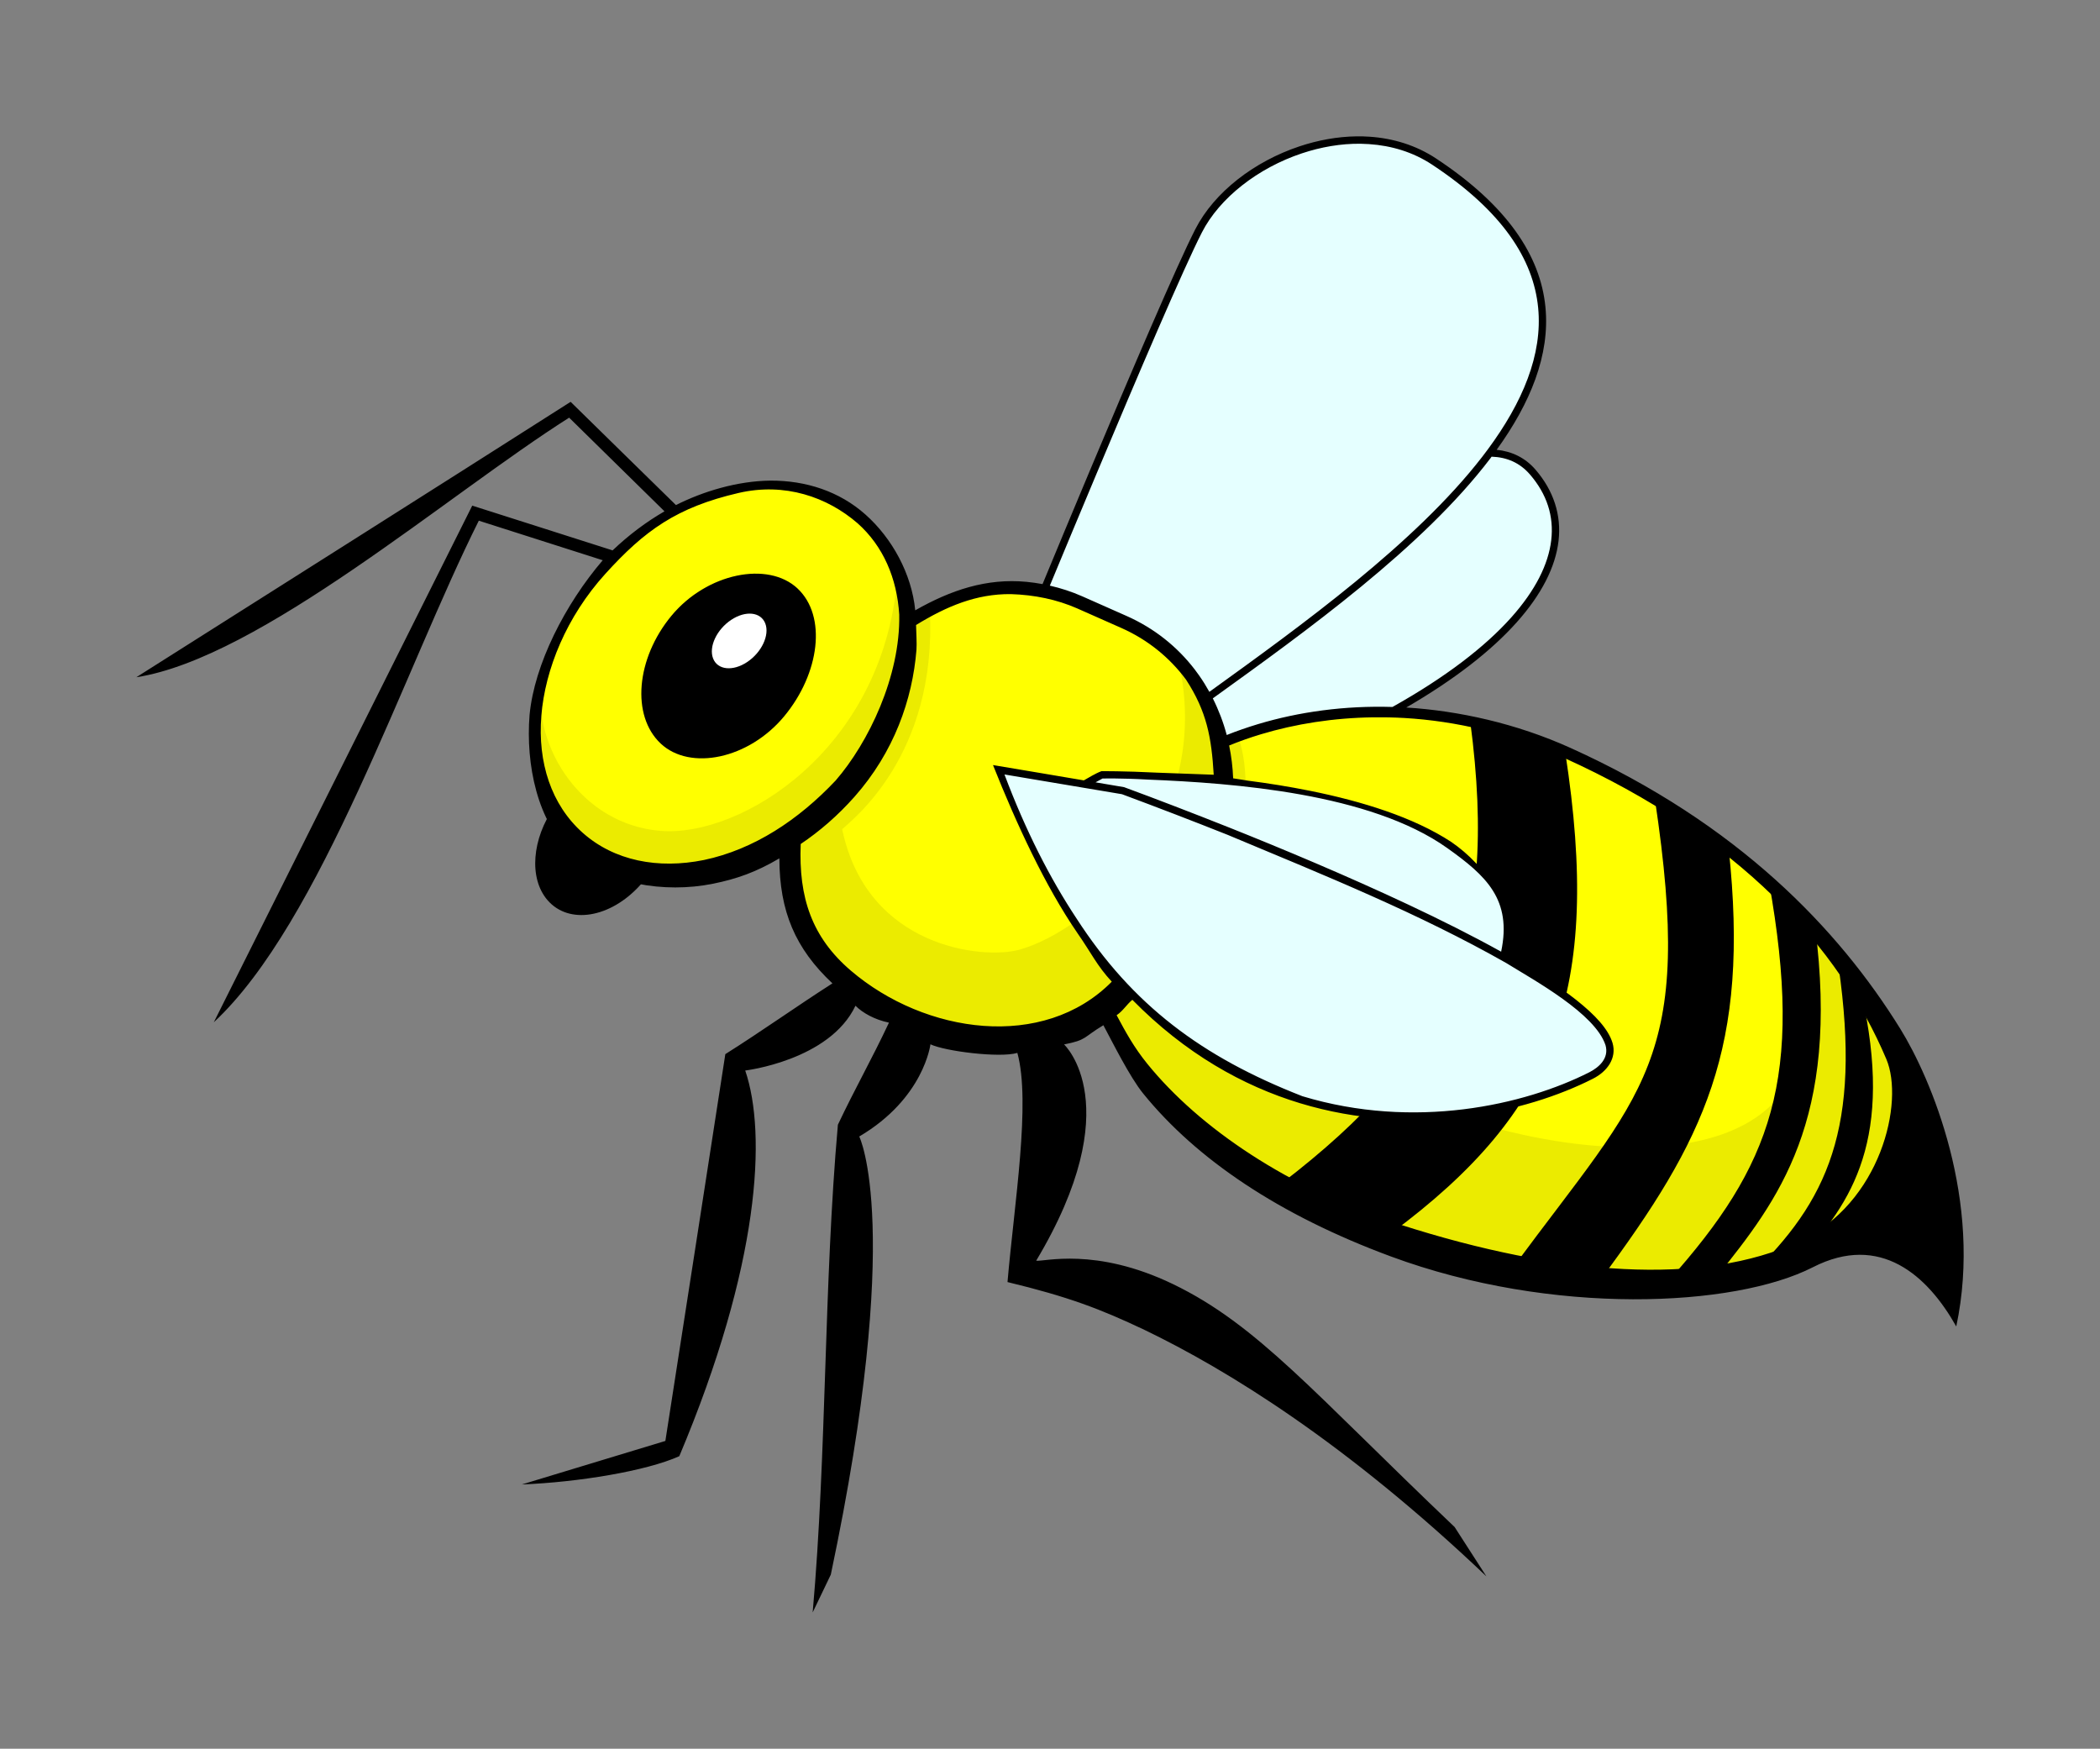 <?xml version="1.0" encoding="UTF-8" standalone="no"?>
<!-- Created with Inkscape (http://www.inkscape.org/) -->

<svg
   width="385.102"
   height="320.666"
   id="svg3073"
   version="1.1"
   inkscape:version="1.1 (c68e22c387, 2021-05-23)"
   sodipodi:docname="bee.svg"
   xmlns:inkscape="http://www.inkscape.org/namespaces/inkscape"
   xmlns:sodipodi="http://sodipodi.sourceforge.net/DTD/sodipodi-0.dtd"
   xmlns="http://www.w3.org/2000/svg"
   xmlns:svg="http://www.w3.org/2000/svg"
   xmlns:rdf="http://www.w3.org/1999/02/22-rdf-syntax-ns#"
   xmlns:cc="http://creativecommons.org/ns#"
   xmlns:dc="http://purl.org/dc/elements/1.1/">
  <rect width="100%" height="100%" fill="#808080" stroke="none"/>
  <defs
     id="defs3075" />
  <sodipodi:namedview
     id="base"
     pagecolor="#ffffff"
     bordercolor="#666666"
     borderopacity="1.0"
     inkscape:pageopacity="0.0"
     inkscape:pageshadow="2"
     inkscape:zoom="1.0143903"
     inkscape:cx="251.87544"
     inkscape:cy="296.23706"
     inkscape:document-units="px"
     inkscape:current-layer="layer1"
     showgrid="false"
     fit-margin-top="25"
     fit-margin-left="25"
     fit-margin-right="25"
     fit-margin-bottom="25"
     inkscape:window-width="1738"
     inkscape:window-height="1081"
     inkscape:window-x="745"
     inkscape:window-y="273"
     inkscape:window-maximized="0"
     inkscape:object-paths="true"
     inkscape:pagecheckerboard="0"
     width="350px" />
  <g
     inkscape:label="colour"
     inkscape:groupmode="layer"
     id="layer1"
     transform="translate(-643.014,1271.456)"
     style="display:inline">
    <path
       style="display:inline;fill:#000000;fill-opacity:1;fill-rule:evenodd;stroke:none;stroke-width:0.6"
       d="m 744.643,-1123.478 c -4.058,5.806 -4.702,13.047 -1.225,17.082 3.899,4.526 11.505,3.3 16.978,-2.742 0.868,-0.958 1.627,-1.975 2.28,-3.034 -5.073,-0.531 -9.74,-2.418 -13.511,-5.766 -1.821,-1.617 -3.323,-3.483 -4.523,-5.54 z"
       id="path3782"
       inkscape:connector-curvature="0" />
    <path
       style="fill:#e5ffff;fill-opacity:1;stroke:none;stroke-width:0.6"
       d="m 891.756,-1245.775 c -11.895,0.168 -24.209,7.386 -28.944,16.649 -4.881,9.548 -20.252,46.375 -28.398,66.047 2.236,0.449 4.444,1.13 6.595,2.082 l 8.112,3.59 c 9.468,4.19 15.742,12.467 17.968,22.142 8.904,-3.773 19.552,-5.902 30.941,-5.597 28.549,-15.786 35.978,-32.514 26.07,-44.01 -2.065,-2.396 -4.758,-3.473 -7.905,-3.505 13.232,-17.73 15.556,-36.464 -10.194,-53.46 -4.271,-2.819 -9.224,-4.009 -14.246,-3.938 z"
       id="path3814"
       inkscape:connector-curvature="0" />
    <path
       style="fill:#ffff00;fill-opacity:1;fill-rule:evenodd;stroke:none;stroke-width:0.6"
       d="m 784.281,-1182.243 c -10.504,0.054 -22.232,5.528 -31.177,15.603 -14.312,16.119 -16.078,37.924 -3.938,48.702 9.5,8.435 24.697,7.614 37.716,-0.867 -0.745,13.714 6.21,26.55 18.815,32.129 l 8.112,3.59 c 10.52,4.655 22.439,3.132 32.072,-3.015 7.946,15.711 26.188,31.052 52.339,40.712 29.325,10.833 60.586,11.571 78.249,2.704 6.851,-3.439 17.446,-1.211 25.091,13.247 3.566,-29.513 -10.27,-76.345 -71.493,-103.999 -22.713,-10.259 -46.008,-9.018 -62.976,-1.828 -2.226,-9.674 -8.5,-17.952 -17.968,-22.142 l -8.112,-3.59 c -10.486,-4.641 -22.361,-3.149 -31.978,2.949 -0.277,-7.213 -2.918,-13.724 -8.037,-18.269 -4.552,-4.042 -10.412,-5.959 -16.714,-5.926 z"
       id="path3786"
       inkscape:connector-curvature="0" />
    <path
       style="fill:#000000;fill-opacity:1;fill-rule:evenodd;stroke:none;stroke-width:0.6"
       d="m 786.843,-1140.138 c -6.493,7.852 -17.263,10.101 -22.673,5.023 -5.41,-5.078 -4.533,-15.559 1.96,-23.411 6.493,-7.852 17.727,-10.101 23.137,-5.023 5.41,5.077 4.069,15.559 -2.424,23.411 z"
       id="path3778"
       inkscape:connector-curvature="0"
       sodipodi:nodetypes="sssss" />
    <path
       style="fill:#ffffff;fill-opacity:1;fill-rule:evenodd;stroke:none;stroke-width:0.6"
       d="m 780.046,-1150.069 c -2.645,1.767 -5.451,1.473 -6.268,-0.657 -0.817,-2.13 0.665,-5.289 3.31,-7.056 2.645,-1.767 5.451,-1.473 6.268,0.656 0.817,2.13 -0.665,5.289 -3.31,7.057 z"
       id="path3780"
       inkscape:connector-curvature="0" />
    <path
       id="path3968"
       d="m 742.205,-1146.345 c -2.698,11.046 -0.482,21.799 6.961,28.406 9.5,8.435 24.697,7.614 37.716,-0.867 -0.745,13.714 6.21,26.55 18.815,32.129 l 8.112,3.59 c 10.52,4.655 22.439,3.132 32.072,-3.015 7.946,15.711 26.188,31.052 52.339,40.712 29.325,10.833 60.586,11.571 78.249,2.704 6.851,-3.439 40.784,-17.901 -6.588,-64.879 14.918,41.237 -10.518,48.243 -34.535,46.197 -17.832,-1.52 -47.915,-9.578 -72.891,-35.806 5.235,-5.914 11.895,-27.143 7.62,-39.219 -1.274,0.24 -0.988,0.78 -3.918,1.127 -1.07,-4.443 -2.704,-8.651 -6.897,-14.416 6.283,29.324 -16.835,48.893 -29.314,52.377 -6.492,1.812 -27.911,-0.205 -32.493,-22.097 1.644,-1.587 17.443,-13.45 16.073,-40.14 -1.109,0.421 -3.454,2.04 -4.727,2.183 -0.074,-1.108 -1.064,-5.59 -1.26,-7.782 -2.799,31.406 -28.753,47.221 -43.357,46.046 -14.426,-1.16 -23.36,-15.114 -21.977,-27.25 z"
       style="fill:#ebeb00;fill-opacity:1;fill-rule:evenodd;stroke:none;stroke-width:0.6"
       inkscape:connector-curvature="0"
       sodipodi:nodetypes="csccccsscsccccsccccsc" />
    <path
       style="fill:#000000;fill-opacity:1;fill-rule:evenodd;stroke:none;stroke-width:0.6"
       d="m 988.702,-1084.338 c 12.768,22.033 14.034,37.674 12.857,54.895 -5.882,-11.126 -13.861,-15.943 -22.694,-14.387 10.411,-5.98 20.788,-13.223 9.837,-40.508 z"
       id="path3004" />
    <path
       style="fill:#000000;fill-opacity:1;fill-rule:evenodd;stroke:none;stroke-width:0.6"
       d="m 973.804,-1041.471 c -2.614,1.18 -6.482,2.296 -8.631,2.763 13.843,-13.771 19.468,-27.64 14.571,-58.414 1.411,1.701 2.744,3.415 4.003,5.137 6.887,27.668 -0.255,39.926 -9.943,50.514 z"
       id="path3002"
       inkscape:connector-curvature="0"
       sodipodi:nodetypes="ccccc" />
    <path
       style="fill:#000000;fill-opacity:1;fill-rule:evenodd;stroke:none;stroke-width:0.6"
       d="m 898.223,-1045.39 c -7.275,-2.688 -13.939,-5.815 -19.939,-9.267 29.701,-22.882 39.785,-43.492 34.344,-84.493 5.772,1.212 11.622,3.084 17.434,5.709 6.726,43.716 -1.747,65.727 -31.838,88.051 z"
       id="path3000" />
    <path
       style="fill:#000000;fill-opacity:1;fill-rule:evenodd;stroke:none;stroke-width:0.6"
       d="m 960.022,-1115.861 c -4.271,-3.241 -8.464,-6.106 -13.537,-9.087 7.262,48.284 -1.962,53.311 -25.956,85.834 3.443,0.63 9.765,1.752 16.083,2.193 18.966,-25.595 27.334,-42.24 23.409,-78.94 z"
       id="path2998"
       inkscape:connector-curvature="0"
       sodipodi:nodetypes="ccccc" />
    <path
       style="fill:#000000;fill-opacity:1;fill-rule:evenodd;stroke:none;stroke-width:0.6"
       d="m 975.869,-1101.547 c -2.594,-2.808 -5.413,-5.572 -8.472,-8.276 6.492,36.214 0.507,52.022 -18.339,73.16 2.792,-0.057 6.448,-0.442 8.808,-0.719 11.219,-13.989 22.59,-28.547 18.003,-64.164 z"
       id="path2994"
       inkscape:connector-curvature="0"
       sodipodi:nodetypes="ccccc" />
    <path
       style="fill:#e5ffff;fill-opacity:1;stroke:none;stroke-width:0.6"
       d="m 826.152,-1130.309 c 27.375,74.308 84.411,68.363 108.663,56.06 8.999,-4.565 -0.511,-12.931 -16.027,-21.652 0.145,-0.661 0.253,-1.359 0.32,-2.092 2.956,-32.274 -74.084,-31.375 -74.084,-31.375 l -3.119,1.715 z"
       id="path3808"
       inkscape:connector-curvature="0" />
  </g>
  <g
     inkscape:groupmode="layer"
     id="layer2"
     inkscape:label="outline"
     style="display:inline"
     transform="translate(-980.452,1188.646)">
    <path
       style="color:#000000;font-style:normal;font-variant:normal;font-weight:normal;font-stretch:normal;font-size:medium;line-height:normal;font-family:Sans;-inkscape-font-specification:Sans;text-indent:0;text-align:start;text-decoration:none;text-decoration-line:none;letter-spacing:normal;word-spacing:normal;text-transform:none;writing-mode:lr-tb;direction:ltr;baseline-shift:baseline;text-anchor:start;display:inline;overflow:visible;visibility:visible;fill:#000000;stroke:none;stroke-width:1.877px;marker:none;enable-background:accumulate"
       d="m 1229.194,-1163.643 c -3.514,0.05 -7.056,0.704 -10.43,1.828 -8.304,2.768 -15.633,8.391 -19.108,15.188 -3.408,6.667 -11.804,26.307 -19.371,44.34 -3.228,7.691 -6.185,14.799 -8.649,20.747 -0.979,-0.182 -1.955,-0.321 -2.94,-0.415 -7.316,-0.696 -13.872,1.504 -20.405,5.222 -0.655,-6.706 -4.25,-13.232 -9.151,-17.584 -4.769,-4.235 -10.889,-6.229 -17.421,-6.2 -6.099,0.073 -12.377,1.995 -17.308,4.485 -6.427,-6.322 -12.896,-12.599 -19.315,-18.929 -26.507,16.894 -53.089,33.679 -79.643,50.501 22.648,-3.506 57.104,-33.494 79.37,-47.599 l 17.487,17.176 c -3.325,1.921 -6.535,4.315 -9.516,7.161 -8.583,-2.726 -17.155,-5.486 -25.741,-8.207 -15.783,31.586 -31.592,63.159 -47.392,94.737 19.643,-18.258 34.98,-64.786 48.598,-91.977 l 22.726,7.255 c -6.877,8.024 -12.539,19.091 -13.417,28.351 -0.733,9.076 1.432,19.71 7.792,25.356 6.359,5.646 16.908,7.414 25.834,5.612 4.405,-0.889 7.92,-2.142 12.182,-4.652 0.021,9.712 2.914,16.529 9.73,22.92 -6.794,4.355 -12.814,8.674 -19.64,12.977 -3.642,23.646 -7.326,47.286 -10.995,70.928 l -26.315,7.98 c 10.301,-0.408 22.78,-2.449 28.869,-5.181 14.793,-35.116 16.048,-59.101 12.091,-70.722 0,0 15.466,-1.847 20.218,-11.878 1.323,1.324 3.524,2.556 6.14,3.098 -3.148,6.712 -6.199,12.017 -9.365,18.72 -2.598,29.28 -2.027,60.144 -4.624,89.424 l 3.327,-6.93 c 13.464,-63.886 5.214,-80.336 5.214,-80.336 11.88,-6.996 13.056,-16.907 13.056,-16.907 2.653,1.271 12.705,2.537 15.939,1.578 2.498,9.073 -0.571,27.671 -1.808,42.021 11.178,2.697 17.061,4.944 25.11,8.762 15.3,7.366 37.06,20.807 62.712,45.206 l -5.828,-9.05 c -25.815,-24.555 -36.152,-37.084 -51.671,-44.555 -14.234,-6.853 -23.684,-4.047 -25.063,-4.282 17.093,-28.576 5.112,-39.657 5.112,-39.657 4.231,-0.829 3.419,-1.246 7.21,-3.523 1.7,3.163 4.816,9.466 7.301,12.53 9.787,12.065 24.974,22.318 45.46,29.886 29.522,10.906 62.92,9.339 77.341,1.965 12.38,-6.33 21.061,1.541 26.3,10.857 4.913,-23.044 -4.644,-45.523 -10.283,-54.615 -11.28,-18.187 -29.653,-37.557 -60.485,-51.483 -9.931,-4.486 -20.501,-6.805 -30.094,-7.396 8.918,-5.175 15.627,-10.441 20.248,-15.612 4.579,-5.124 7.123,-10.167 7.679,-14.934 0.555,-4.767 -0.916,-9.234 -4.212,-13.059 -1.906,-2.212 -4.348,-3.365 -7.132,-3.656 6.159,-8.537 9.806,-17.363 8.941,-26.183 -0.918,-9.363 -6.935,-18.573 -20.05,-27.229 -3.704,-2.445 -7.894,-3.705 -12.192,-3.995 -0.806,-0.054 -1.611,-0.078 -2.421,-0.066 z m 24.789,58.736 c 2.82,0.097 5.188,1.121 7.048,3.279 3.09,3.585 4.404,7.628 3.891,12.032 -0.513,4.404 -2.889,9.199 -7.34,14.18 -4.802,5.373 -12.008,10.935 -21.774,16.404 -8.797,-0.268 -17.159,0.894 -24.657,3.147 -1.973,0.593 -3.892,1.262 -5.738,1.997 -0.62,-2.336 -1.482,-4.589 -2.553,-6.718 17.18,-12.367 38.479,-27.673 50.897,-44.01 0.078,-0.103 0.149,-0.208 0.226,-0.311 z m -1.734,0.047 c -12.243,15.82 -33.063,30.859 -50.021,43.077 -0.57,-1.026 -1.191,-2.027 -1.865,-2.987 l -0.829,-1.131 c -3.188,-4.147 -7.398,-7.544 -12.493,-9.799 l -8.103,-3.59 c -1.948,-0.862 -3.945,-1.508 -5.964,-1.969 2.407,-5.807 5.327,-12.81 8.555,-20.502 7.565,-18.026 15.998,-37.747 19.325,-44.255 3.259,-6.377 10.328,-11.841 18.335,-14.51 3.503,-1.168 7.171,-1.806 10.779,-1.762 0.515,0.01 1.033,0.031 1.545,0.066 4.096,0.275 8.062,1.456 11.551,3.759 12.907,8.519 18.585,17.36 19.456,26.24 0.844,8.607 -2.864,17.375 -9.233,25.986 z m -142.723,73.915 c -8.408,1.698 -16.427,0.148 -22.207,-4.984 -5.78,-5.132 -8.285,-12.913 -7.594,-21.463 0.691,-8.55 4.622,-18.176 11.71,-26.002 7.235,-7.988 13.121,-12.226 24.447,-14.856 8.48,-1.968 16.26,0.73 21.834,5.554 4.698,4.171 7.227,10.091 7.641,16.752 0.22,11.306 -5.632,23.468 -11.664,30.423 -6.765,7.177 -14.967,12.645 -24.167,14.576 z m 26.949,20.276 c -7.119,-6.083 -9.601,-13.372 -9.186,-23.214 3.49,-2.345 6.817,-5.231 9.827,-8.621 7.302,-8.224 10.665,-17.899 11.398,-26.975 0.093,-1.157 -0.055,-3.425 -0.074,-4.559 5.587,-3.426 11.048,-5.73 17.381,-5.665 4.343,0.13 8.438,0.987 12.145,2.61 l 8.103,3.59 c 4.883,2.161 8.885,5.452 11.881,9.478 3.808,5.87 4.665,10.556 5.079,17.443 l -10.327,-0.38 c -6.195,-0.314 -10.261,-0.273 -10.261,-0.273 -1.153,0.431 -2.295,1.169 -3.232,1.687 -5.555,-0.924 -11.101,-1.897 -16.658,-2.808 4.354,10.909 9.565,22.179 15.471,30.791 2.589,3.714 3.572,5.971 6.311,8.931 -12.519,12.671 -34.225,9.617 -47.859,-2.034 z m 70.115,-35.257 c -0.081,-2.044 -0.328,-4.058 -0.735,-6.021 1.877,-0.761 3.829,-1.456 5.851,-2.063 6.31,-1.896 13.266,-3.005 20.587,-3.1 l 2.827,0.01 v 0 c 0.961,0.022 1.93,0.056 2.902,0.113 9.421,0.558 19.311,2.821 29.085,7.236 32.394,14.632 50.557,34.771 59.263,55.304 3.338,7.874 -0.976,26.475 -16.056,33.48 -17.488,8.124 -43.71,6.311 -73.102,-3.129 -20.516,-6.589 -36.845,-17.747 -46.356,-29.472 -2.455,-3.026 -3.984,-5.834 -5.634,-8.922 1.176,-0.788 1.784,-1.906 2.883,-2.827 9.686,9.856 20.286,15.798 30.791,18.976 20.915,6.326 41.381,1.734 53.658,-4.494 2.675,-1.344 4.408,-3.816 3.609,-6.567 -0.771,-2.535 -3.176,-5.132 -6.68,-7.905 -3.299,-2.611 -7.599,-5.355 -12.503,-8.131 1.53,-8.67 -4.027,-16.444 -10.392,-20.822 -6.931,-4.536 -16.352,-7.451 -25.844,-9.365 -3.863,-0.779 -7.733,-1.396 -11.457,-1.875 z m -20.003,1.621 c -1.816,-0.308 -3.672,-0.622 -5.229,-0.886 l 1.272,-0.697 c 0.189,0 3.38,-0.089 8.395,0.198 15.615,0.633 40.683,2.482 54.826,12.55 7.119,5.068 11.905,9.427 9.884,19.004 -5.207,-2.894 -11.034,-5.814 -17.044,-8.64 -11.305,-5.315 -23.22,-10.291 -32.816,-14.123 -6.536,-2.596 -13.413,-5.248 -19.287,-7.406 z m -0.386,1.291 c 6.794,2.529 12.992,4.913 19.381,7.453 18.291,7.641 34.999,14.385 51.076,23.498 5.245,3.241 16.296,9.265 18.213,15.056 0.707,2.443 -1.239,4.091 -2.93,4.965 -11.975,6.075 -32.142,10.612 -52.65,4.409 -18.487,-7.211 -31.16,-16.737 -41.409,-32.571 -4.868,-7.358 -9.337,-16.095 -13.228,-26.428 7.084,1.194 15.003,2.519 21.548,3.618 z"
       id="path27"
       inkscape:connector-curvature="0"
       sodipodi:nodetypes="sssscscsccccccccccccsscccccccccccccccccccscccssscsscssccssssccsscsccsccccccccssssssscccssssccccscssccccccccccccsccccssccssscsssccccccccccccsccccccccccccc" />
  </g>
</svg>
